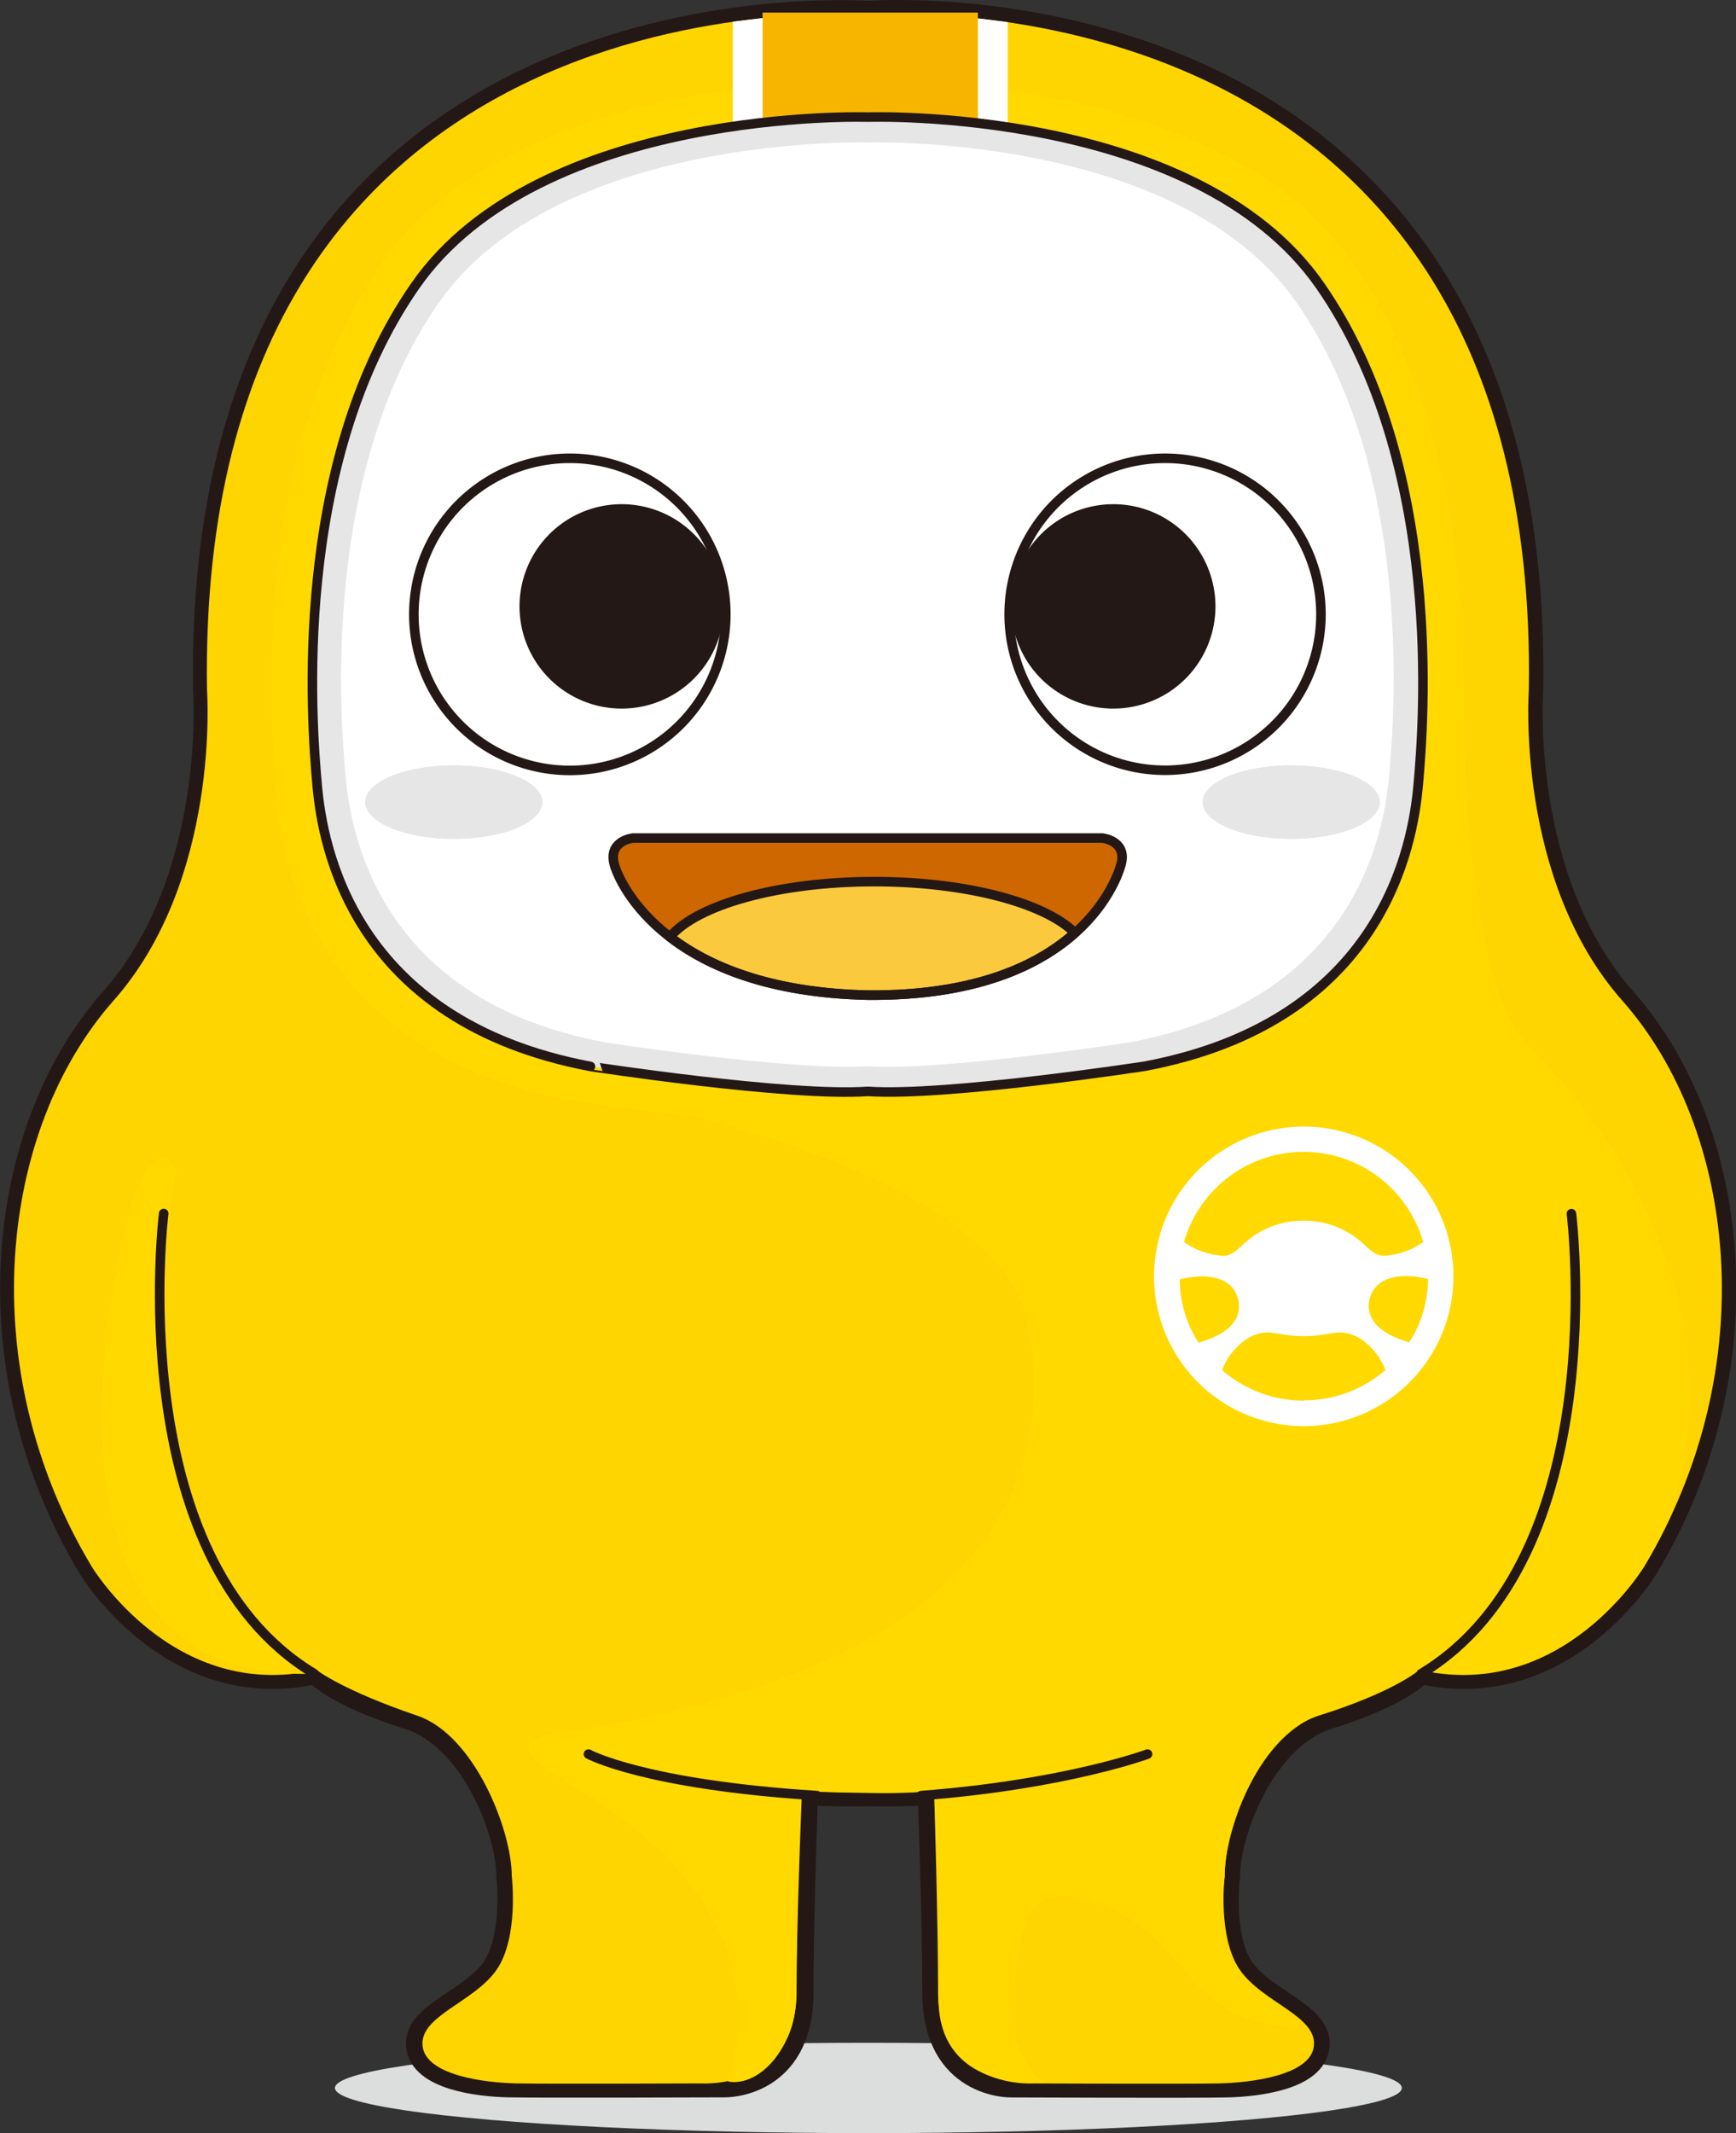 <svg xmlns="http://www.w3.org/2000/svg" viewBox="0 0 218.04 267.77"><rect x="0" y="0" width="218.04" height="267.77" fill="#333333" stroke="none"/><defs><style>.cls-1{isolation:isolate;}.cls-2{fill:#dcdddd;}.cls-10,.cls-3{fill:none;}.cls-10,.cls-11,.cls-13,.cls-3{stroke:#231815;stroke-linecap:round;stroke-linejoin:round;}.cls-3{stroke-width:3.5px;}.cls-4{fill:#fed500;}.cls-11,.cls-5{fill:#fff;}.cls-6{fill:#e6e6e6;}.cls-7{fill:#ce6700;}.cls-8{fill:#fbc93e;}.cls-9{fill:#ffd900;}.cls-12,.cls-9{mix-blend-mode:multiply;}.cls-10,.cls-11{stroke-width:1.2px;}.cls-12{fill:#f8b500;}.cls-13{fill:#231815;}</style></defs><title>sedan자산 3</title><g class="cls-1"><g id="레이어_2" data-name="레이어 2"><g id="Layer_1" data-name="Layer 1"><ellipse class="cls-2" cx="109.07" cy="262.1" rx="67" ry="5.67"/><path class="cls-3" d="M109,225c4.71.08,8-.15,8-.15s.59,16,.59,25.28c0,11.57,9.35,11.41,9.35,11.41s23.15.09,27.15,0,10.83-1,11.16-4.75-6.58-5.41-9.41-9.5S154,235.53,154,235.53c0-5.83,4.65-17.65,12.67-20.16,9.58-3,11.66-5.75,11.66-5.75,18,4.12,28.25-13,28.25-13,15-25,11.58-54.82-2.75-71-13.51-15.27-11.75-39-11.75-39,1.44-91-82.16-84.81-83-84.77S24.56-4.4,26,86.62c0,0,1.77,23.73-11.75,39-14.32,16.18-17.75,46-2.75,71,0,0,10.25,17.12,28.25,13,0,0,2.09,2.75,11.67,5.75,8,2.51,12.67,14.33,12.67,20.16,0,0,.91,7.67-1.92,11.75s-9.75,5.75-9.42,9.5,7.17,4.67,11.17,4.75,27.15,0,27.15,0,9.35.16,9.35-11.41c0-9.26.58-25.28.58-25.28S104.16,225.07,109,225Z"/><path class="cls-4" d="M109,225.07c4.37,0,8.32-.23,8.32-.23s.5,16,.5,25.28c0,11.57,11.14,11.41,11.14,11.41s20.15.09,24.15,0,11.58-1,11.92-4.75-6.46-5.41-9.3-9.5-1.91-11.75-1.91-11.75c0-5.83,3.77-17.65,11.79-20.16,9.58-3,12.66-5.75,12.66-5.75,18,4.12,28.25-13,28.25-13,15-25,11.58-54.82-2.75-71-13.51-15.27-11.75-39-11.75-39,1.44-91-82.16-84.81-83-84.77S24.56-4.4,26,86.62c0,0,1.77,23.73-11.75,39-14.32,16.18-17.75,46-2.75,71,0,0,10.25,17.12,28.25,13,0,0,3.16,2.52,12.67,5.75,7.14,2.42,11.86,14.33,11.86,20.16,0,0,.92,7.67-1.92,11.75s-9.63,5.75-9.29,9.5,7.85,4.67,11.85,4.75,23.15,0,23.15,0,12,.82,11.94-11.41c0-9.26.59-25.28.59-25.28S104,225,109,225.07Z"/><path class="cls-5" d="M109,137c9.84.67,34.8-3.16,34.8-3.16,30-5.67,33.66-27.84,34.33-35.34s3.33-40.16-12.33-62.66S109,14.7,109,14.7,67.83,13.37,52.16,35.87,39.16,91,39.83,98.53s4.33,29.67,34.33,35.34C74.16,133.87,99.12,137.7,109,137Z"/><path class="cls-6" d="M165.75,35.87C150.08,13.37,109,14.7,109,14.7S67.83,13.37,52.16,35.87,39.16,91,39.83,98.53s4.33,29.67,34.33,35.34c0,0,25,3.83,34.79,3.16,9.84.67,34.8-3.16,34.8-3.16,30-5.67,33.66-27.84,34.33-35.34S181.41,58.37,165.75,35.87Zm8.72,61.48c-.63,7.11-4.1,28.12-32.54,33.49,0,0-23.66,3.64-33,3-9.32.64-33-3-33-3-28.43-5.37-31.91-26.38-32.54-33.49S40.27,59.28,55.12,38,109,17.89,109,17.89s39-1.26,53.83,20.07S175.11,90.24,174.47,97.35Z"/><path class="cls-7" d="M109,105.2h29.46s3.17.33,2.34,3.33c-.72,2.57-6.08,16.6-31.8,16.39C84,124.4,77.87,111.1,77.16,108.53c-.83-3,2.33-3.33,2.33-3.33H109"/><path class="cls-8" d="M84.14,117.62c4.76,3.67,12.49,7,24.81,7.3,13.61.11,21.52-3.76,26.05-7.82-3.77-3.75-13.63-6.43-25.19-6.43C97.72,110.67,87.5,113.6,84.14,117.62Z"/><path class="cls-2" d="M68.11,100.69c0,2.55-5,4.61-11.11,4.61s-11.12-2.06-11.12-4.61,5-4.61,11.12-4.61S68.11,98.15,68.11,100.69Z"/><path class="cls-2" d="M173.29,100.69c0,2.55-5,4.61-11.11,4.61s-11.12-2.06-11.12-4.61,5-4.61,11.12-4.61S173.29,98.15,173.29,100.69Z"/><path class="cls-9" d="M39.51,210.1S13.8,195.73,22.17,146.77c0,0-2.67-4.66-5.33,3.67S1.84,211.44,39.51,210.1Z"/><path class="cls-9" d="M191.84,131.11c-8.67-8.67-8-46-8-46h-.08c-.13-14.58-2.5-35.86-13.86-52.17C153.09,8.79,109,10.22,109,10.22S64.82,8.79,48,32.94s-14,59.2-13.24,67.25S39.42,132,71.61,138.11c0,0,7.1,1.09,15.42,2,11.2,2.81,39.48,11.34,42.14,26.28,3.34,18.67-4,43.33-60,51.33,0,0-7.33.67,2,6,8.42,4.81,26.57,17.22,20.3,37.58,4,.68,8.58-4.39,8.58-11.23,0-9.26.68-25.28.68-25.28s3.54.23,8.29.23a55.17,55.17,0,0,0,8.28-.23s1.14,16,.62,25.28c-.69,12.17,12.06,11.41,12.06,11.41h1.2a10.59,10.59,0,0,1-4-9.1c.67-10.67,1.34-18,12.67-12.67,9.81,4.62,9.64,14.73,23.7,14.76-1.82-2.36-5.92-4.13-8.12-7.3-2.83-4.09-1.62-11.57-1.62-11.57,0-5.83,4.18-17.56,11.83-20.29,9.45-3.39,12.66-5.75,12.66-5.75,18,4.12,28.25-13,28.25-13,1.11-1.85,2.11-3.73,3-5.62C219.36,161.19,198.77,138,191.84,131.11ZM178.08,98.53c-.67,7.5-4.33,29.67-34.33,35.34,0,0-25,3.83-34.8,3.16-9.83.67-34.79-3.16-34.79-3.16-30-5.67-33.67-27.84-34.33-35.34S36.49,58.37,52.16,35.87,109,14.7,109,14.7s41.13-1.33,56.8,21.17S178.75,91,178.08,98.53Z"/><path class="cls-10" d="M109,105.2h29.46s3.17.33,2.34,3.33c-.72,2.57-6.08,16.6-31.8,16.39C84,124.4,77.87,111.1,77.16,108.53c-.83-3,2.33-3.33,2.33-3.33H109"/><path class="cls-10" d="M84.14,117.62c4.76,3.67,12.49,7,24.81,7.3,13.61.11,21.52-3.76,26.05-7.82-3.77-3.75-13.63-6.43-25.19-6.43C97.72,110.67,87.5,113.6,84.14,117.62Z"/><path class="cls-6" d="M68.11,100.69c0,2.55-5,4.61-11.11,4.61s-11.12-2.06-11.12-4.61,5-4.61,11.12-4.61S68.11,98.15,68.11,100.69Z"/><path class="cls-6" d="M173.29,100.69c0,2.55-5,4.61-11.11,4.61s-11.12-2.06-11.12-4.61,5-4.61,11.12-4.61S173.29,98.15,173.29,100.69Z"/><path class="cls-11" d="M91.16,77.12A19.59,19.59,0,1,1,71.58,57.53,19.58,19.58,0,0,1,91.16,77.12Z"/><path class="cls-11" d="M126.75,77.12a19.58,19.58,0,1,0,19.58-19.59A19.58,19.58,0,0,0,126.75,77.12Z"/><rect class="cls-12" x="95.78" y="1.58" width="27.04" height="13.3"/><polygon class="cls-5" points="126.57 15.75 122.83 15.23 122.83 2.31 126.57 2.78 126.57 15.75"/><polygon class="cls-5" points="95.78 15.25 92.04 15.7 92.04 2.72 95.78 2.27 95.78 15.25"/><path class="cls-10" d="M109,137c9.84.67,34.8-3.16,34.8-3.16,30-5.67,33.66-27.84,34.33-35.34s3.33-40.16-12.33-62.66S109,14.7,109,14.7,67.83,13.37,52.16,35.87,39.16,91,39.83,98.53s4.33,29.67,34.33,35.34C74.16,133.87,99.12,137.7,109,137Z"/><path class="cls-5" d="M163.75,141.42a18.8,18.8,0,0,0,0,37.6h0a18.8,18.8,0,0,0,0-37.6Zm0,3.17h0a15.64,15.64,0,0,1,15,11.32,9.46,9.46,0,0,1-4.93,1.73c-1.18,0-2-1-2.83-1.73a10.94,10.94,0,0,0-7.26-2.68h0a10.89,10.89,0,0,0-7.25,2.68c-.89.74-1.65,1.73-2.84,1.73a9.49,9.49,0,0,1-4.93-1.73A15.63,15.63,0,0,1,163.75,144.59Zm-15.57,16c6.13-1.44,7.1,1.89,7.1,1.89s2.25,4.1-4.75,6.06A14.71,14.71,0,0,1,148.18,160.55Zm15.57,15.23a15.56,15.56,0,0,1-10.26-3.84,8.26,8.26,0,0,1,3.36-4.06c2.51-1.34,3.42-.19,6.9-.19s4.39-1.15,6.9.19a8.26,8.26,0,0,1,3.36,4.06A15.56,15.56,0,0,1,163.75,175.78ZM177,168.5c-7-2-4.75-6.06-4.75-6.06s1-3.33,7.1-1.89A14.71,14.71,0,0,1,177,168.5Z"/><path class="cls-10" d="M73.91,220.19s7,3.84,28.69,5.21"/><path class="cls-10" d="M197.37,152.35s5.38,43.13-18.87,57.75"/><path class="cls-10" d="M144.13,220.19S133.92,224,115.7,225.4"/><path class="cls-10" d="M20.56,152.33s-5.37,43.12,18.88,57.75"/><path class="cls-13" d="M90.41,76.12A12.33,12.33,0,1,1,78.08,63.79,12.33,12.33,0,0,1,90.41,76.12Z"/><path class="cls-13" d="M127.5,76.12a12.33,12.33,0,1,0,12.33-12.33A12.33,12.33,0,0,0,127.5,76.12Z"/></g></g></g></svg>